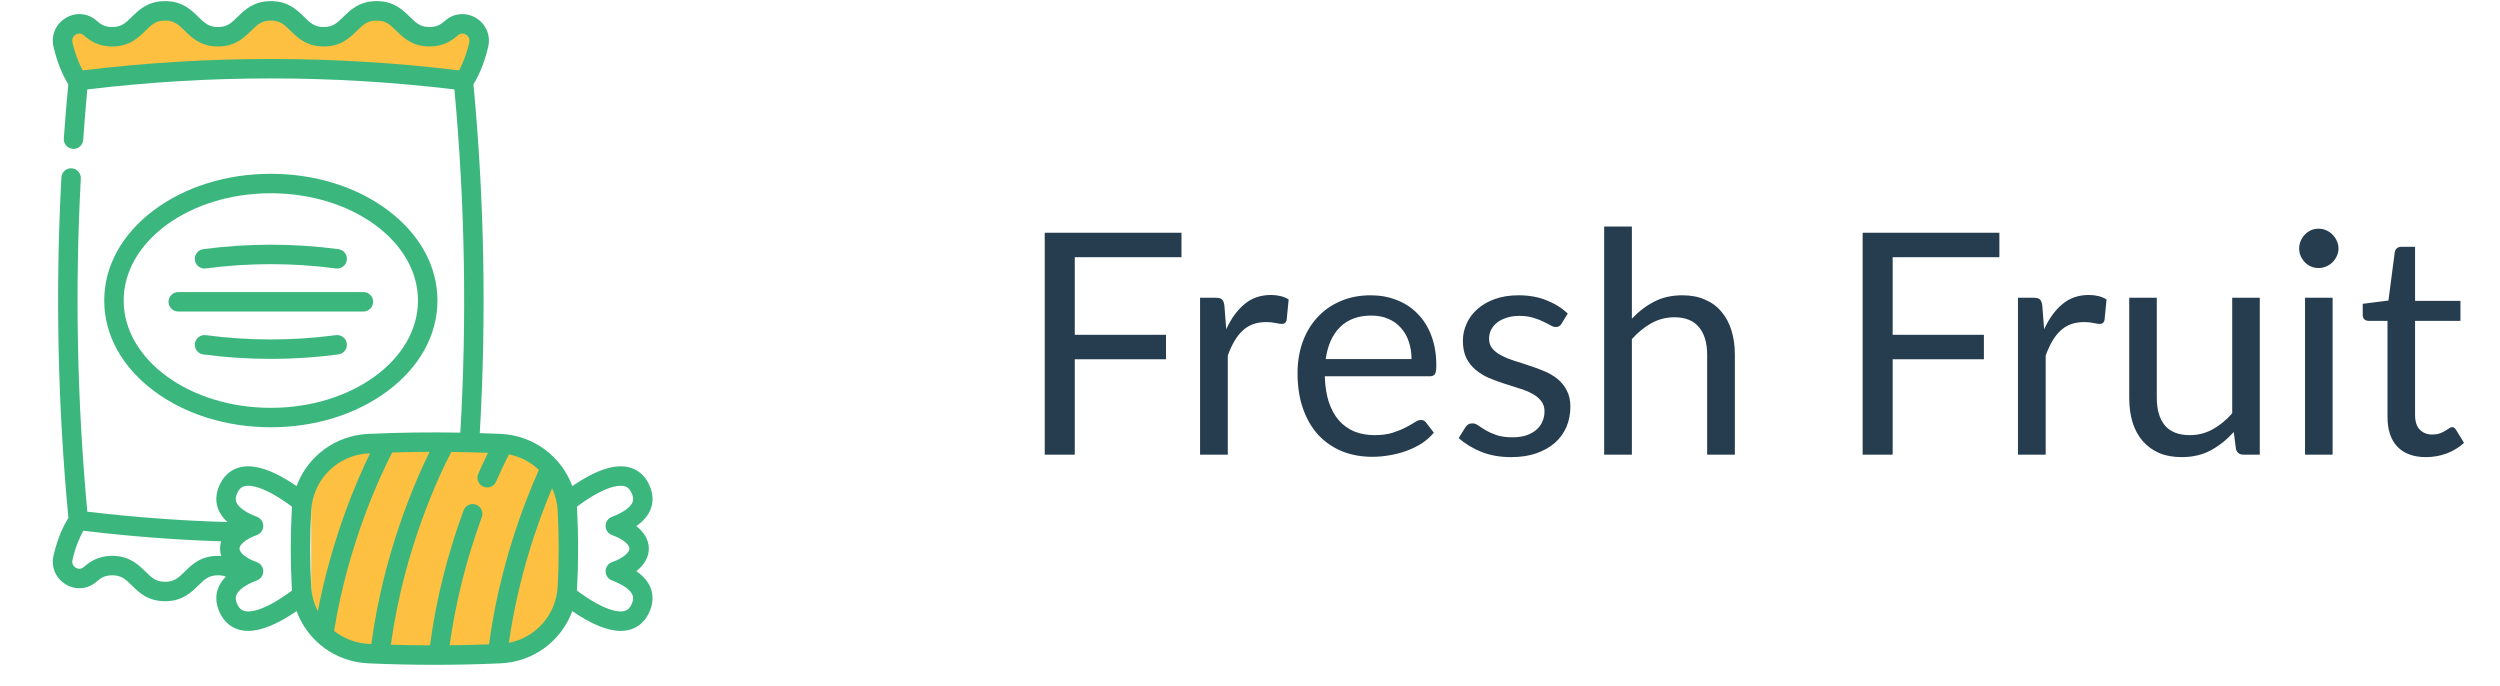 <svg width="113" height="31" viewBox="0 0 113 31" fill="none" xmlns="http://www.w3.org/2000/svg">
<g clip-path="url(#clip0_6511_7470)">
<g clip-path="url(#clip1_6511_7470)">
<g clip-path="url(#clip2_6511_7470)">
<path d="M23.066 20.3H16.316C15.074 20.3 14.066 21.307 14.066 22.55V27.05C14.066 28.293 15.074 29.3 16.316 29.3H23.066C24.309 29.3 25.316 28.293 25.316 27.05V22.55C25.316 21.307 24.309 20.3 23.066 20.3Z" fill="#FDC040"/>
<path d="M3.191 2.863L3.566 3.8L4.691 3.425L6.941 3.238L10.504 3.05L14.254 3.238L20.629 3.8L21.191 3.238L21.566 2.3C21.629 2.05 21.754 1.513 21.754 1.363C21.754 1.213 21.254 1.175 21.004 1.175L20.441 1.363L19.879 1.55H18.754C18.566 1.363 18.154 0.988 18.004 0.988C17.854 0.988 17.566 0.738 17.441 0.613H16.504L15.941 1.175L15.191 1.55H14.441L13.504 0.988L12.566 0.425L11.629 0.613L11.066 1.175L10.129 1.55L9.191 1.363C9.004 1.3 8.591 1.175 8.441 1.175C8.291 1.175 8.129 0.8 8.066 0.613H7.504L6.754 0.8C6.629 0.925 6.341 1.175 6.191 1.175C6.004 1.175 5.629 1.363 5.629 1.55C5.629 1.738 5.066 1.55 4.879 1.55C4.691 1.55 4.504 1.55 4.316 1.363C4.166 1.213 3.879 1.175 3.754 1.175H3.004L2.816 1.925L3.191 2.863Z" fill="#FDC040"/>
<path d="M12.242 19.312C14.23 19.312 16.104 18.732 17.518 17.676C18.972 16.592 19.772 15.139 19.772 13.584C19.772 12.029 18.972 10.576 17.518 9.492C16.104 8.437 14.23 7.856 12.242 7.856C10.253 7.856 8.379 8.437 6.965 9.492C5.511 10.576 4.711 12.029 4.711 13.584C4.711 15.139 5.511 16.592 6.965 17.676C8.379 18.732 10.253 19.312 12.242 19.312ZM5.59 13.584C5.59 10.91 8.574 8.735 12.242 8.735C15.909 8.735 18.893 10.91 18.893 13.584C18.893 16.258 15.909 18.434 12.242 18.434C8.574 18.434 5.59 16.258 5.59 13.584Z" fill="#3BB77E"/>
<path d="M28.762 25.815C29.128 25.531 29.327 25.18 29.327 24.797C29.327 24.414 29.128 24.064 28.762 23.779C29.082 23.557 29.3 23.3 29.411 23.011C29.509 22.759 29.571 22.352 29.313 21.849C29.113 21.457 28.796 21.202 28.395 21.113C27.754 20.97 26.905 21.259 25.867 21.971C25.376 20.636 24.127 19.68 22.63 19.612C22.316 19.598 22.002 19.587 21.686 19.577C21.989 14.346 21.893 9.046 21.4 3.813C21.562 3.551 21.873 2.972 22.068 2.109C22.185 1.589 21.964 1.078 21.505 0.806C21.052 0.539 20.506 0.591 20.114 0.939C19.918 1.114 19.732 1.222 19.413 1.222C18.995 1.222 18.808 1.039 18.526 0.762C18.202 0.445 17.8 0.05 17.023 0.05C16.246 0.05 15.843 0.445 15.52 0.762C15.237 1.039 15.051 1.222 14.633 1.222C14.214 1.222 14.028 1.039 13.745 0.762C13.422 0.445 13.019 0.05 12.242 0.05C11.465 0.05 11.063 0.445 10.739 0.762C10.457 1.039 10.27 1.222 9.852 1.222C9.434 1.222 9.247 1.039 8.965 0.762C8.641 0.445 8.239 0.05 7.462 0.05C6.685 0.05 6.282 0.445 5.959 0.762C5.677 1.039 5.49 1.222 5.072 1.222C4.754 1.222 4.568 1.114 4.371 0.939C3.979 0.591 3.434 0.539 2.981 0.806C2.522 1.077 2.3 1.588 2.418 2.108C2.613 2.972 2.924 3.551 3.086 3.813C3.01 4.619 2.942 5.44 2.884 6.26C2.867 6.502 3.05 6.713 3.292 6.73C3.535 6.747 3.744 6.564 3.761 6.322C3.815 5.559 3.877 4.793 3.947 4.042C9.454 3.379 15.032 3.379 20.539 4.042C21.017 9.193 21.107 14.408 20.807 19.555C19.418 19.531 18.024 19.549 16.643 19.612C15.146 19.68 13.897 20.636 13.406 21.971C12.368 21.259 11.519 20.97 10.878 21.113C10.477 21.202 10.16 21.457 9.96 21.849C9.702 22.352 9.764 22.759 9.862 23.011C9.944 23.224 10.084 23.419 10.28 23.596C8.177 23.537 6.051 23.38 3.947 23.126C3.483 18.126 3.384 13.062 3.653 8.069C3.666 7.827 3.48 7.62 3.237 7.607C2.994 7.593 2.788 7.78 2.775 8.022C2.5 13.123 2.607 18.297 3.091 23.405C2.93 23.663 2.615 24.245 2.418 25.116C2.3 25.636 2.521 26.148 2.981 26.419C3.434 26.686 3.98 26.634 4.371 26.286C4.568 26.111 4.754 26.003 5.072 26.003C5.49 26.003 5.677 26.186 5.96 26.464C6.283 26.781 6.686 27.175 7.463 27.175C8.24 27.175 8.642 26.781 8.966 26.464C9.248 26.186 9.435 26.003 9.853 26.003C9.995 26.003 10.11 26.025 10.211 26.063C10.051 26.223 9.934 26.396 9.862 26.583C9.764 26.836 9.702 27.242 9.959 27.745C10.16 28.137 10.477 28.392 10.878 28.481C10.984 28.505 11.096 28.517 11.214 28.517C11.806 28.517 12.54 28.217 13.406 27.623C13.896 28.958 15.145 29.915 16.642 29.983C17.636 30.027 18.636 30.05 19.636 30.05C20.637 30.05 21.637 30.027 22.63 29.983C24.127 29.915 25.377 28.958 25.867 27.623C26.732 28.217 27.467 28.517 28.058 28.517C28.176 28.517 28.289 28.505 28.395 28.481C28.795 28.392 29.113 28.137 29.313 27.745C29.57 27.242 29.508 26.836 29.411 26.583C29.3 26.294 29.082 26.037 28.762 25.815ZM3.737 3.182C3.602 2.932 3.408 2.504 3.275 1.915C3.227 1.7 3.38 1.591 3.428 1.563C3.486 1.529 3.638 1.463 3.787 1.596C4.052 1.831 4.437 2.101 5.072 2.101C5.849 2.101 6.251 1.706 6.575 1.389C6.857 1.112 7.044 0.929 7.462 0.929C7.88 0.929 8.067 1.112 8.349 1.389C8.673 1.706 9.075 2.101 9.852 2.101C10.629 2.101 11.031 1.706 11.355 1.389C11.637 1.112 11.824 0.929 12.242 0.929C12.66 0.929 12.847 1.112 13.13 1.389C13.453 1.706 13.855 2.101 14.633 2.101C15.41 2.101 15.812 1.706 16.135 1.389C16.418 1.112 16.605 0.929 17.023 0.929C17.441 0.929 17.628 1.112 17.91 1.389C18.234 1.706 18.636 2.101 19.413 2.101C20.048 2.101 20.433 1.831 20.698 1.596C20.848 1.463 21 1.528 21.058 1.563C21.106 1.591 21.259 1.701 21.211 1.915C21.077 2.505 20.884 2.932 20.749 3.182C15.103 2.494 9.382 2.494 3.737 3.182ZM22.105 29.124C21.513 29.146 20.919 29.161 20.325 29.167C20.588 27.239 21.075 25.293 21.778 23.375C21.861 23.147 21.744 22.894 21.516 22.811C21.288 22.727 21.036 22.844 20.953 23.072C20.213 25.09 19.704 27.14 19.437 29.17C18.847 29.168 18.256 29.158 17.667 29.141C18.263 24.809 19.852 21.479 20.4 20.428C20.953 20.434 21.506 20.448 22.056 20.468C21.929 20.728 21.779 21.047 21.617 21.417C21.52 21.639 21.621 21.898 21.844 21.996C21.901 22.021 21.961 22.033 22.02 22.033C22.189 22.033 22.35 21.934 22.422 21.77C22.654 21.241 22.858 20.824 23.003 20.54C23.524 20.642 23.99 20.889 24.358 21.237C23.66 22.8 22.567 25.664 22.105 29.124ZM8.35 25.836C8.068 26.113 7.881 26.296 7.463 26.296C7.045 26.296 6.858 26.113 6.575 25.836C6.252 25.519 5.849 25.124 5.072 25.124C4.438 25.124 4.053 25.394 3.788 25.629C3.638 25.762 3.486 25.697 3.428 25.662C3.38 25.634 3.227 25.524 3.275 25.31C3.419 24.676 3.632 24.229 3.767 23.989C5.836 24.24 7.927 24.402 9.998 24.468C9.964 24.574 9.946 24.684 9.946 24.797C9.946 24.911 9.964 25.022 9.999 25.13C9.952 25.127 9.904 25.124 9.854 25.124C9.076 25.124 8.674 25.519 8.35 25.836ZM11.069 27.623C10.972 27.602 10.847 27.551 10.742 27.345C10.624 27.113 10.651 26.98 10.682 26.9C10.773 26.664 11.105 26.427 11.616 26.233C11.789 26.168 11.902 26.002 11.9 25.818C11.898 25.633 11.781 25.47 11.608 25.408C11.07 25.217 10.825 24.958 10.825 24.797C10.825 24.637 11.07 24.377 11.608 24.186C11.781 24.124 11.898 23.961 11.9 23.776C11.902 23.592 11.789 23.426 11.616 23.361C11.105 23.167 10.773 22.93 10.682 22.695C10.651 22.614 10.624 22.481 10.742 22.249C10.847 22.044 10.972 21.992 11.069 21.971C11.276 21.924 11.887 21.93 13.198 22.902C13.194 22.947 13.19 22.991 13.188 23.035C13.126 24.204 13.126 25.39 13.188 26.559C13.19 26.604 13.194 26.648 13.198 26.692C11.888 27.663 11.277 27.67 11.069 27.623ZM14.066 23.081C14.14 21.668 15.265 20.554 16.683 20.49C16.697 20.489 16.712 20.489 16.726 20.488C16.123 21.727 14.997 24.332 14.366 27.626C14.193 27.29 14.087 26.914 14.066 26.513C14.006 25.374 14.006 24.22 14.066 23.081ZM15.1 28.517C15.752 24.511 17.22 21.431 17.727 20.452C18.29 20.436 18.853 20.426 19.417 20.424C18.724 21.834 17.329 25.057 16.785 29.108C16.751 29.107 16.716 29.106 16.683 29.105C16.084 29.077 15.537 28.862 15.1 28.517ZM25.207 26.513C25.14 27.786 24.22 28.817 23.002 29.055C23.418 26.106 24.299 23.617 24.955 22.067C25.1 22.377 25.188 22.719 25.207 23.081C25.267 24.22 25.267 25.374 25.207 26.513ZM28.531 27.345C28.426 27.551 28.301 27.602 28.204 27.623C27.997 27.67 27.386 27.664 26.075 26.692C26.079 26.648 26.083 26.604 26.085 26.559C26.147 25.39 26.147 24.204 26.085 23.035C26.083 22.991 26.079 22.947 26.075 22.902C27.385 21.931 27.997 21.925 28.204 21.971C28.301 21.992 28.426 22.044 28.531 22.249C28.649 22.481 28.622 22.615 28.591 22.695C28.5 22.93 28.168 23.167 27.657 23.361C27.484 23.426 27.371 23.592 27.373 23.777C27.375 23.961 27.492 24.124 27.665 24.186C28.203 24.377 28.448 24.637 28.448 24.797C28.448 24.958 28.203 25.217 27.665 25.408C27.492 25.47 27.375 25.633 27.373 25.818C27.371 26.002 27.484 26.168 27.657 26.233C28.168 26.427 28.5 26.664 28.591 26.9C28.622 26.98 28.649 27.113 28.531 27.345Z" fill="#3BB77E"/>
<path d="M9.302 12.134C11.253 11.875 13.232 11.875 15.183 12.134C15.202 12.136 15.222 12.138 15.241 12.138C15.458 12.138 15.647 11.977 15.676 11.756C15.708 11.515 15.539 11.294 15.299 11.262C13.271 10.993 11.214 10.993 9.186 11.262C8.946 11.294 8.777 11.515 8.809 11.756C8.841 11.997 9.061 12.166 9.302 12.134Z" fill="#3BB77E"/>
<path d="M15.676 15.527C15.644 15.286 15.423 15.117 15.183 15.149C13.232 15.408 11.253 15.408 9.302 15.149C9.062 15.117 8.841 15.286 8.809 15.527C8.777 15.768 8.946 15.988 9.186 16.02C10.2 16.155 11.221 16.222 12.242 16.222C13.264 16.222 14.284 16.155 15.298 16.02C15.539 15.988 15.708 15.768 15.676 15.527Z" fill="#3BB77E"/>
<path d="M16.866 13.641C16.866 13.399 16.669 13.202 16.426 13.202H8.057C7.814 13.202 7.617 13.399 7.617 13.641C7.617 13.884 7.814 14.081 8.057 14.081H16.426C16.669 14.081 16.866 13.884 16.866 13.641Z" fill="#3BB77E"/>
</g>
</g>
</g>
<path d="M48.58 11.625V15.132H52.703V16.238H48.58V20.55H47.222V10.519H53.403V11.625H48.58ZM55.426 14.88C55.65 14.395 55.925 14.017 56.252 13.746C56.578 13.471 56.977 13.333 57.449 13.333C57.598 13.333 57.74 13.349 57.876 13.382C58.016 13.415 58.139 13.466 58.247 13.536L58.156 14.467C58.128 14.584 58.058 14.642 57.946 14.642C57.88 14.642 57.785 14.628 57.659 14.6C57.533 14.572 57.391 14.558 57.232 14.558C57.008 14.558 56.807 14.591 56.63 14.656C56.457 14.721 56.301 14.819 56.161 14.95C56.026 15.076 55.902 15.235 55.79 15.426C55.682 15.613 55.584 15.827 55.496 16.07V20.55H54.243V13.459H54.957C55.092 13.459 55.185 13.485 55.237 13.536C55.288 13.587 55.323 13.676 55.342 13.802L55.426 14.88ZM63.801 16.231C63.801 15.942 63.759 15.678 63.675 15.44C63.596 15.197 63.477 14.99 63.318 14.817C63.164 14.64 62.975 14.504 62.751 14.411C62.527 14.313 62.273 14.264 61.988 14.264C61.391 14.264 60.917 14.439 60.567 14.789C60.222 15.134 60.007 15.615 59.923 16.231H63.801ZM64.809 19.556C64.655 19.743 64.471 19.906 64.256 20.046C64.042 20.181 63.811 20.293 63.563 20.382C63.321 20.471 63.069 20.536 62.807 20.578C62.546 20.625 62.287 20.648 62.03 20.648C61.54 20.648 61.088 20.566 60.672 20.403C60.262 20.235 59.905 19.992 59.601 19.675C59.303 19.353 59.069 18.956 58.901 18.485C58.733 18.014 58.649 17.472 58.649 16.861C58.649 16.366 58.724 15.904 58.873 15.475C59.027 15.046 59.247 14.675 59.531 14.362C59.816 14.045 60.164 13.797 60.574 13.62C60.985 13.438 61.447 13.347 61.96 13.347C62.385 13.347 62.777 13.419 63.136 13.564C63.5 13.704 63.813 13.909 64.074 14.18C64.34 14.446 64.548 14.777 64.697 15.174C64.847 15.566 64.921 16.014 64.921 16.518C64.921 16.714 64.9 16.845 64.858 16.91C64.816 16.975 64.737 17.008 64.62 17.008H59.881C59.895 17.456 59.956 17.846 60.063 18.177C60.175 18.508 60.329 18.786 60.525 19.01C60.721 19.229 60.955 19.395 61.225 19.507C61.496 19.614 61.799 19.668 62.135 19.668C62.448 19.668 62.716 19.633 62.94 19.563C63.169 19.488 63.365 19.409 63.528 19.325C63.692 19.241 63.827 19.164 63.934 19.094C64.046 19.019 64.142 18.982 64.221 18.982C64.324 18.982 64.403 19.022 64.459 19.101L64.809 19.556ZM70.582 14.628C70.526 14.731 70.439 14.782 70.323 14.782C70.253 14.782 70.174 14.756 70.085 14.705C69.996 14.654 69.886 14.598 69.756 14.537C69.63 14.472 69.478 14.413 69.301 14.362C69.124 14.306 68.913 14.278 68.671 14.278C68.461 14.278 68.272 14.306 68.104 14.362C67.936 14.413 67.791 14.486 67.67 14.579C67.553 14.672 67.462 14.782 67.397 14.908C67.336 15.029 67.306 15.162 67.306 15.307C67.306 15.489 67.357 15.641 67.46 15.762C67.567 15.883 67.707 15.988 67.88 16.077C68.052 16.166 68.249 16.245 68.468 16.315C68.687 16.38 68.911 16.453 69.14 16.532C69.373 16.607 69.6 16.691 69.819 16.784C70.038 16.877 70.234 16.994 70.407 17.134C70.579 17.274 70.717 17.447 70.82 17.652C70.927 17.853 70.981 18.095 70.981 18.38C70.981 18.707 70.922 19.01 70.806 19.29C70.689 19.565 70.516 19.806 70.288 20.011C70.059 20.212 69.779 20.37 69.448 20.487C69.117 20.604 68.734 20.662 68.3 20.662C67.805 20.662 67.357 20.583 66.956 20.424C66.555 20.261 66.214 20.053 65.934 19.801L66.228 19.325C66.265 19.264 66.309 19.218 66.361 19.185C66.412 19.152 66.478 19.136 66.557 19.136C66.641 19.136 66.73 19.169 66.823 19.234C66.916 19.299 67.028 19.372 67.159 19.451C67.294 19.53 67.457 19.603 67.649 19.668C67.84 19.733 68.078 19.766 68.363 19.766C68.606 19.766 68.818 19.736 69 19.675C69.182 19.61 69.334 19.523 69.455 19.416C69.576 19.309 69.665 19.185 69.721 19.045C69.781 18.905 69.812 18.756 69.812 18.597C69.812 18.401 69.758 18.24 69.651 18.114C69.548 17.983 69.41 17.874 69.238 17.785C69.065 17.692 68.867 17.612 68.643 17.547C68.424 17.477 68.197 17.405 67.964 17.33C67.735 17.255 67.509 17.171 67.285 17.078C67.066 16.98 66.87 16.859 66.697 16.714C66.524 16.569 66.384 16.392 66.277 16.182C66.174 15.967 66.123 15.708 66.123 15.405C66.123 15.134 66.179 14.875 66.291 14.628C66.403 14.376 66.566 14.157 66.781 13.97C66.996 13.779 67.259 13.627 67.572 13.515C67.885 13.403 68.242 13.347 68.643 13.347C69.109 13.347 69.527 13.422 69.896 13.571C70.269 13.716 70.591 13.916 70.862 14.173L70.582 14.628ZM73.761 14.404C74.065 14.082 74.401 13.825 74.769 13.634C75.138 13.443 75.563 13.347 76.043 13.347C76.431 13.347 76.772 13.412 77.066 13.543C77.364 13.669 77.612 13.851 77.808 14.089C78.008 14.322 78.16 14.605 78.263 14.936C78.365 15.267 78.416 15.634 78.416 16.035V20.55H77.163V16.035C77.163 15.498 77.04 15.083 76.793 14.789C76.55 14.49 76.179 14.341 75.68 14.341C75.311 14.341 74.966 14.43 74.644 14.607C74.326 14.784 74.032 15.025 73.761 15.328V20.55H72.508V10.239H73.761V14.404ZM85.549 11.625V15.132H89.672V16.238H85.549V20.55H84.191V10.519H90.372V11.625H85.549ZM92.395 14.88C92.619 14.395 92.894 14.017 93.221 13.746C93.547 13.471 93.946 13.333 94.418 13.333C94.567 13.333 94.709 13.349 94.845 13.382C94.985 13.415 95.108 13.466 95.216 13.536L95.125 14.467C95.097 14.584 95.027 14.642 94.915 14.642C94.849 14.642 94.754 14.628 94.628 14.6C94.502 14.572 94.359 14.558 94.201 14.558C93.977 14.558 93.776 14.591 93.599 14.656C93.426 14.721 93.27 14.819 93.13 14.95C92.994 15.076 92.871 15.235 92.759 15.426C92.651 15.613 92.553 15.827 92.465 16.07V20.55H91.212V13.459H91.926C92.061 13.459 92.154 13.485 92.206 13.536C92.257 13.587 92.292 13.676 92.311 13.802L92.395 14.88ZM102.142 13.459V20.55H101.4C101.223 20.55 101.111 20.464 101.064 20.291L100.966 19.528C100.658 19.869 100.313 20.144 99.93 20.354C99.548 20.559 99.109 20.662 98.614 20.662C98.227 20.662 97.884 20.599 97.585 20.473C97.291 20.342 97.044 20.16 96.843 19.927C96.643 19.694 96.491 19.411 96.388 19.08C96.29 18.749 96.241 18.382 96.241 17.981V13.459H97.487V17.981C97.487 18.518 97.609 18.933 97.851 19.227C98.099 19.521 98.474 19.668 98.978 19.668C99.347 19.668 99.69 19.582 100.007 19.409C100.329 19.232 100.626 18.989 100.896 18.681V13.459H102.142ZM105.434 13.459V20.55H104.188V13.459H105.434ZM105.7 11.233C105.7 11.354 105.674 11.469 105.623 11.576C105.576 11.679 105.511 11.772 105.427 11.856C105.348 11.935 105.252 11.998 105.14 12.045C105.033 12.092 104.918 12.115 104.797 12.115C104.676 12.115 104.561 12.092 104.454 12.045C104.351 11.998 104.26 11.935 104.181 11.856C104.102 11.772 104.039 11.679 103.992 11.576C103.945 11.469 103.922 11.354 103.922 11.233C103.922 11.112 103.945 10.997 103.992 10.89C104.039 10.778 104.102 10.682 104.181 10.603C104.26 10.519 104.351 10.454 104.454 10.407C104.561 10.36 104.676 10.337 104.797 10.337C104.918 10.337 105.033 10.36 105.14 10.407C105.252 10.454 105.348 10.519 105.427 10.603C105.511 10.682 105.576 10.778 105.623 10.89C105.674 10.997 105.7 11.112 105.7 11.233ZM109.658 20.662C109.098 20.662 108.666 20.506 108.363 20.193C108.064 19.88 107.915 19.43 107.915 18.842V14.502H107.061C106.986 14.502 106.923 14.481 106.872 14.439C106.821 14.392 106.795 14.322 106.795 14.229V13.732L107.957 13.585L108.244 11.394C108.258 11.324 108.288 11.268 108.335 11.226C108.386 11.179 108.452 11.156 108.531 11.156H109.161V13.599H111.212V14.502H109.161V18.758C109.161 19.057 109.233 19.278 109.378 19.423C109.523 19.568 109.709 19.64 109.938 19.64C110.069 19.64 110.181 19.624 110.274 19.591C110.372 19.554 110.456 19.514 110.526 19.472C110.596 19.43 110.654 19.393 110.701 19.36C110.752 19.323 110.797 19.304 110.834 19.304C110.899 19.304 110.958 19.344 111.009 19.423L111.373 20.018C111.158 20.219 110.899 20.377 110.596 20.494C110.293 20.606 109.98 20.662 109.658 20.662Z" fill="#253D4E"/>
<defs>
<clipPath id="clip0_6511_7470">
<rect width="30" height="30" fill="white" transform="translate(0.941 0.05)"/>
</clipPath>
<clipPath id="clip1_6511_7470">
<rect width="30" height="30" fill="white" transform="translate(0.941 0.05)"/>
</clipPath>
<clipPath id="clip2_6511_7470">
<rect width="30" height="30" fill="white" transform="translate(0.941 0.05)"/>
</clipPath>
</defs>
</svg>
